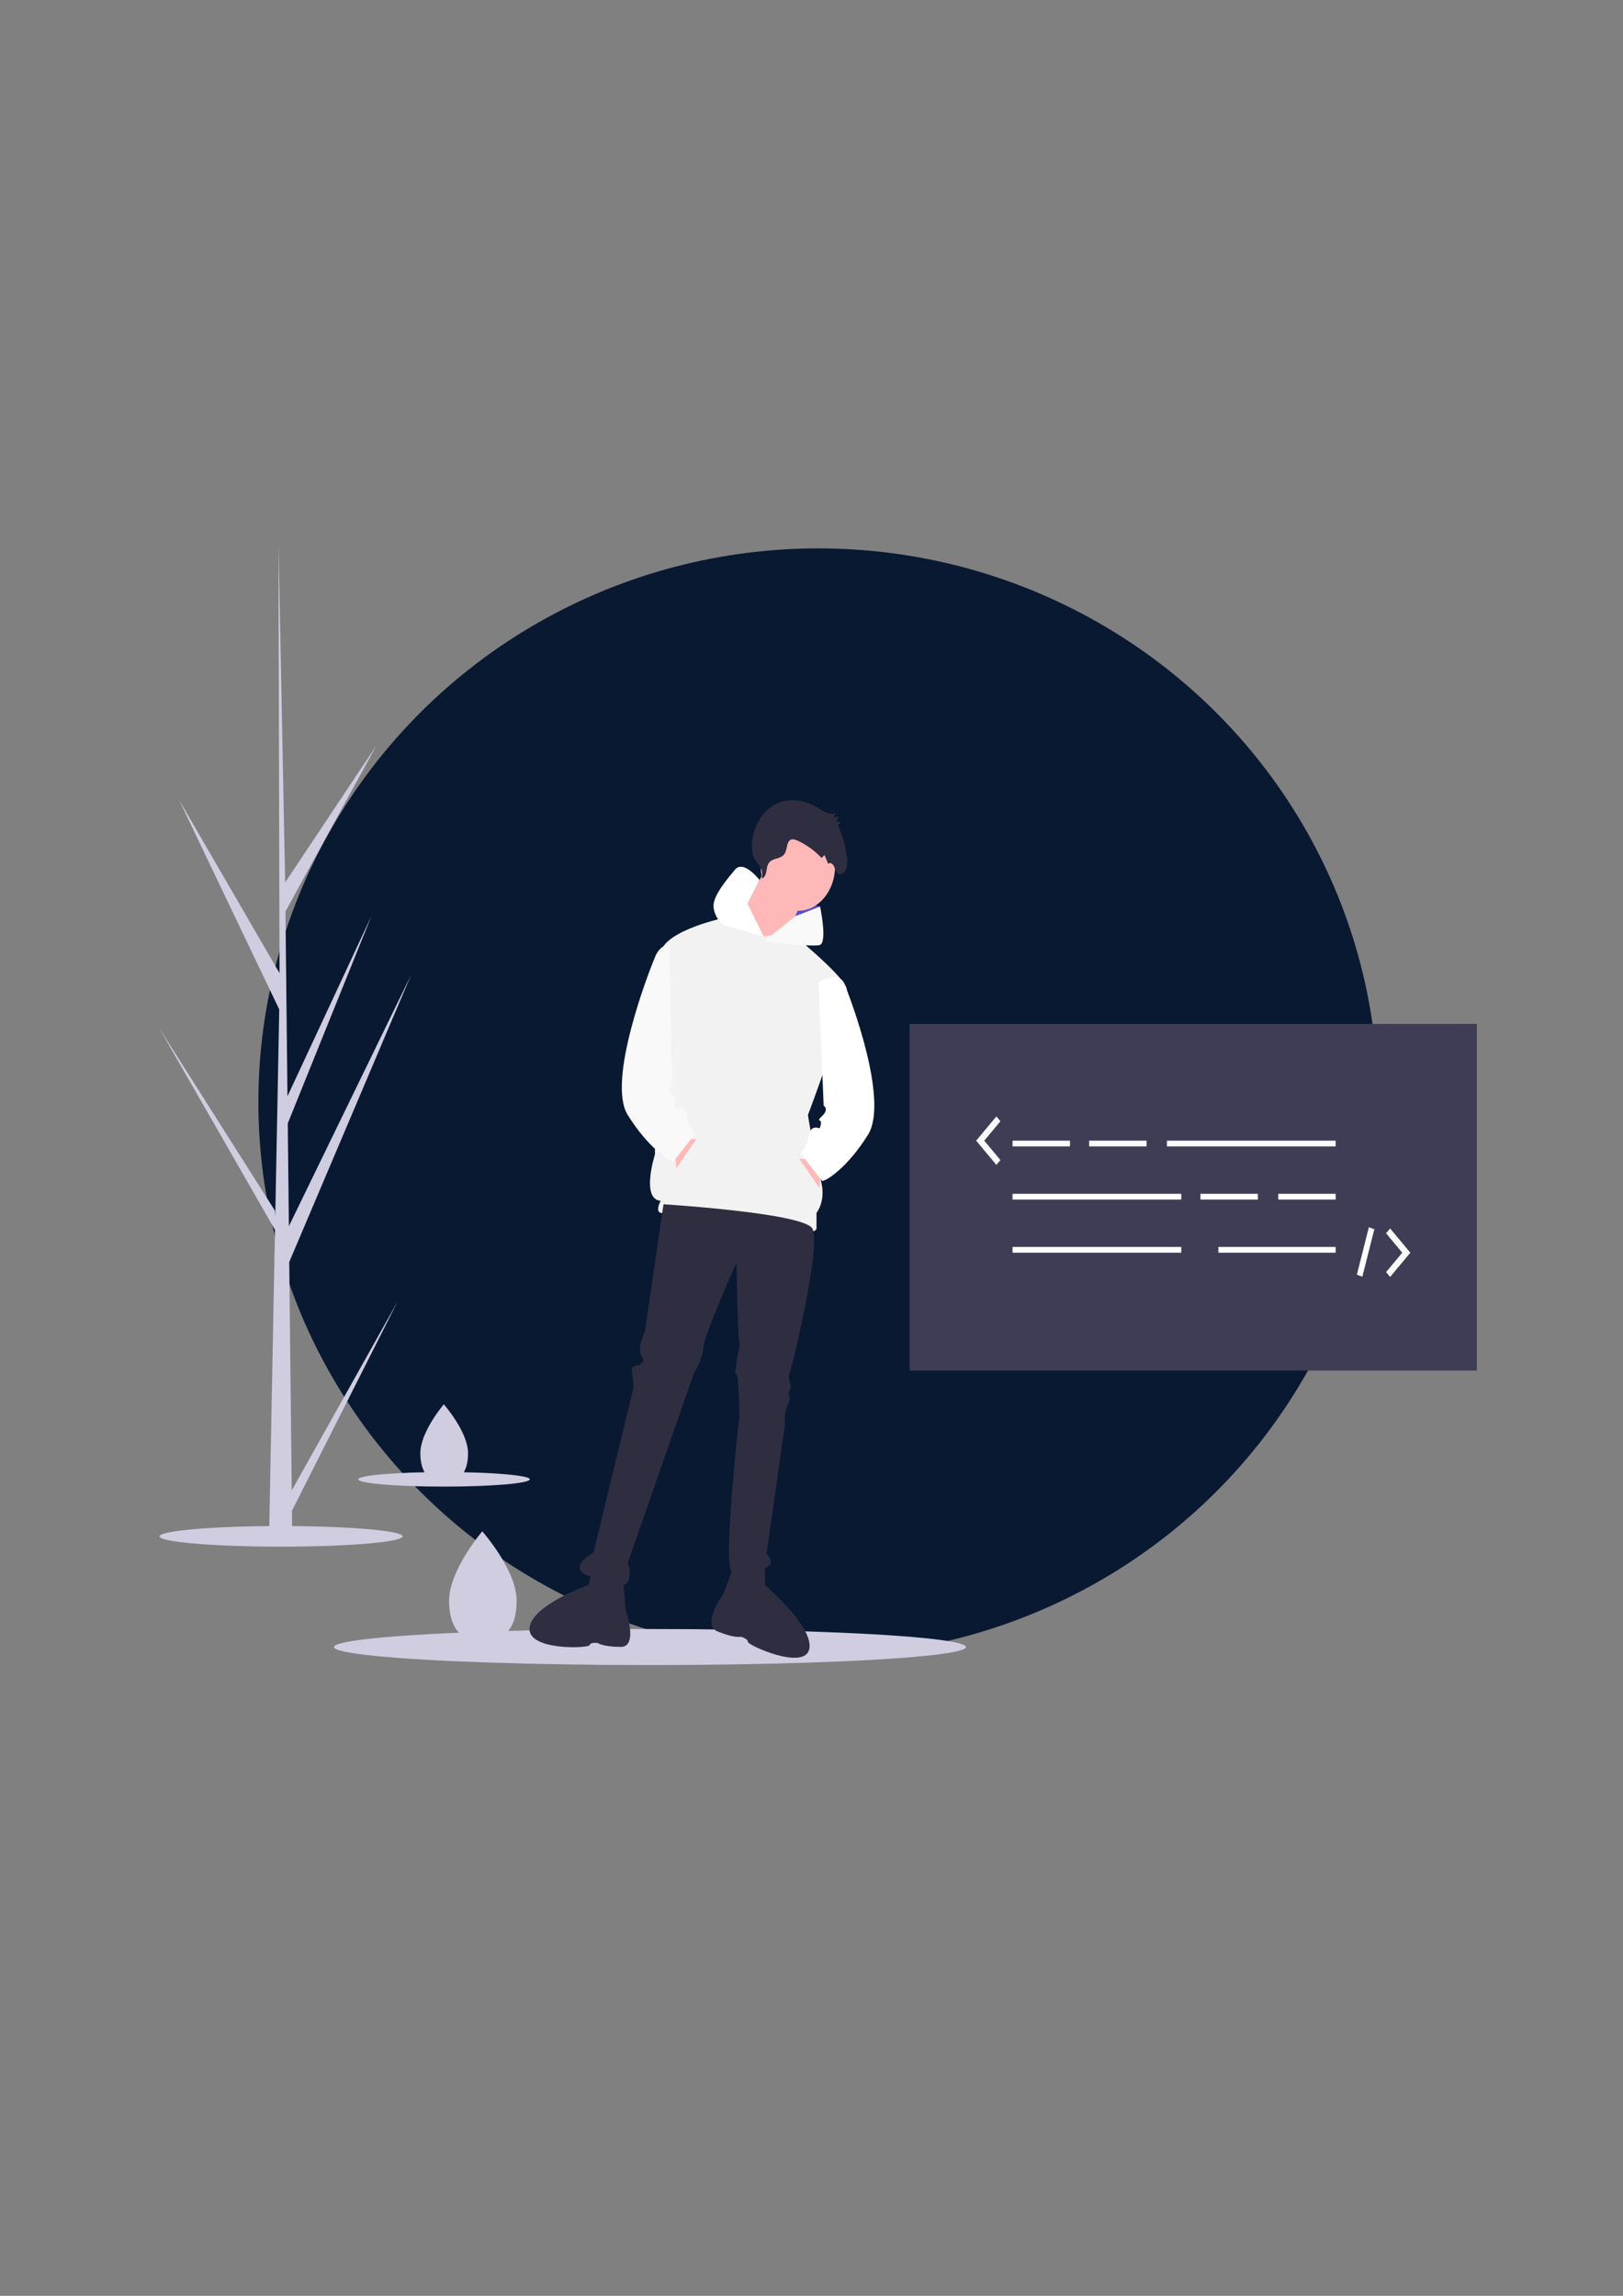 <?xml version="1.0" encoding="UTF-8" standalone="no"?>
<svg
   xmlns:dc="http://purl.org/dc/elements/1.1/"
   xmlns:cc="http://creativecommons.org/ns#"
   xmlns:rdf="http://www.w3.org/1999/02/22-rdf-syntax-ns#"
   xmlns:svg="http://www.w3.org/2000/svg"
   xmlns="http://www.w3.org/2000/svg"
   xmlns:sodipodi="http://sodipodi.sourceforge.net/DTD/sodipodi-0.dtd"
   xmlns:inkscape="http://www.inkscape.org/namespaces/inkscape"
   width="210mm"
   height="297mm"
   viewBox="0 0 210 297"
   version="1.1"
   id="svg8"
   inkscape:version="1.0.1 (0767f8302a, 2020-10-17)"
   sodipodi:docname="portfolio-home.svg"
   inkscape:export-filename="/home/frank/Desktop/portfolio-svgs/portfolio-home.png"
   inkscape:export-xdpi="96"
   inkscape:export-ydpi="96">
  <rect x="0" y="0" width="210" height="297" fill="#808080" stroke="none"/>
  <defs
     id="defs2" />
  <sodipodi:namedview
     id="base"
     pagecolor="#ffffff"
     bordercolor="#666666"
     borderopacity="1.0"
     inkscape:pageopacity="0.0"
     inkscape:pageshadow="2"
     inkscape:zoom="0.49497475"
     inkscape:cx="298.64678"
     inkscape:cy="468.51742"
     inkscape:document-units="mm"
     inkscape:current-layer="layer1"
     inkscape:document-rotation="0"
     showgrid="false"
     inkscape:window-width="1298"
     inkscape:window-height="704"
     inkscape:window-x="68"
     inkscape:window-y="27"
     inkscape:window-maximized="1" />
  <g
     inkscape:label="Layer 1"
     inkscape:groupmode="layer"
     id="layer1">
    <ellipse
       style="fill:#091931;fill-opacity:1;fill-rule:evenodd;stroke-width:0.161"
       id="path10"
       cx="105.875"
       cy="142.58"
       rx="72.443"
       ry="71.639" />
    <g
       id="g951"
       transform="matrix(0.185,0,0,0.222,20.576,70.344)">
      <ellipse
         cx="85.344"
         cy="578.41"
         rx="85"
         ry="6"
         fill="#d0cde1"
         id="ellipse839" />
      <ellipse
         cx="343.344"
         cy="642.91"
         rx="221"
         ry="10.5"
         fill="#d0cde1"
         id="ellipse841" />
      <polygon
         points="458.344,218.41 462.344,211.41 442.344,207.41 440.344,217.41 443.344,225.41 "
         fill="#6c63ff"
         id="polygon843" />
      <polygon
         points="458.344,218.41 462.344,211.41 442.344,207.41 440.344,217.41 443.344,225.41 "
         opacity="0.2"
         id="polygon845" />
      <circle
         cx="446.844"
         cy="187.91"
         r="26"
         fill="#ffb8b8"
         id="circle847" />
      <polygon
         points="450.844,203.91 424.844,187.91 403.844,222.91 434.844,240.91 "
         fill="#ffb8b8"
         id="polygon849" />
      <path
         d="m 561.984,352.205 -27,-11 c 0,0 -41,7 -45,20 -4,13 -4,118 -4,118 0,0 -10,26 4,27 0,0 -4,6 0,7 4,1 45,0 61,5 16,5 48,9 48,4 v -9 c 0,0 7,-7 3,-19 -4,-12 -9,-38 -9,-38 0,0 30,-66 27,-74 -3,-8 -39.627,-32.738 -39.627,-32.738 z"
         transform="translate(-139.14,-123.295)"
         fill="#6c63ff"
         id="path851"
         style="fill:#f2f2f2" />
      <polygon
         points="370.844,346.91 360.844,355.91 361.844,363.91 375.844,346.91 "
         fill="#ffb8b8"
         id="polygon853" />
      <path
         d="m 561.984,352.205 -29,-7 c 0,0 -6,-5 -6,-11 0,-6 9,-15 15,-21 a 5.535,5.535 0 0 1 4.02,-1.67 c 5.94,-0.05 13.14,7.74 13.14,7.74 l -7.99,13.33 -0.36,0.59 z"
         transform="translate(-139.14,-123.295)"
         fill="#6c63ff"
         id="path855"
         style="fill:#ffffff" />
      <path
         d="m 584.337,340.263 17.147,-5.559 c 0,0 5.5,21.5 -0.5,22.5 -6,1 -39,-2 -39,-2 z"
         transform="translate(-139.14,-123.295)"
         fill="#6c63ff"
         id="path857"
         style="fill:#f9f9f9" />
      <path
         d="m 491.984,508.205 -13,74 c 0,0 -5,9 -3,13 2,4 3,4 0,6 -3,2 -7,0 -6,5 a 51.043,51.043 0 0 1 1,9 l -28,96 c 0,0 -18,8 -5,13 13,5 26,9 29,4 3,-5 0,-11 0,-11 l 46,-110 c 0,0 7,-10 7,-16 0,-6 23,-49 23,-49 0,0 1,43 2,46 1,3 -2,9 -2,13 0,4 -2,4 0,6 2,2 2,25 2,25 0,0 -12,89 -5,90 7,1 27,-1 27,-5 0,-4 -3,-5 -3,-5 l 13,-76 c 0,0 -1,-5 1,-9 2,-4 2,-4 2,-6 0,-2 -1,-3 0,-4 a 4.938,4.938 0 0 0 1,-3 c 0,0 -2,-6 -1,-7 1,-1 23,-76 16,-85 -7,-9 -104,-14 -104,-14 z"
         transform="translate(-139.14,-123.295)"
         fill="#2f2e41"
         id="path859" />
      <path
         d="m 540.984,719.205 -7,16 c 0,0 -16,18 -4,22 12,4 16,3 16,3 0,0 5,1 5,3 0,2 40,17 43,4 3,-13 -31,-37 -31,-37 v -12 z"
         transform="translate(-139.14,-123.295)"
         fill="#2f2e41"
         id="path861" />
      <path
         d="m 463.849,726.611 1.514,17.398 c 0,0 9.402,22.172 -3.247,22.124 -12.649,-0.049 -16.119,-2.276 -16.119,-2.276 0,0 -5.057,-0.652 -5.697,1.243 -0.64,1.895 -43.336,3.312 -42.02,-9.965 1.316,-13.277 41.207,-25.14 41.207,-25.14 L 443.325,718.626 Z"
         transform="translate(-139.14,-123.295)"
         fill="#2f2e41"
         id="path863" />
      <path
         d="m 560.66,318.322 c 1.606,-0.108 2.677,-1.858 3.121,-3.524 0.444,-1.666 0.558,-3.49 1.465,-4.922 2.486,-3.922 8.95,-2.338 11.575,-6.153 1.614,-2.346 1.277,-6.167 3.607,-7.66 1.472,-0.943 3.348,-0.457 4.969,0.135 a 54.307,54.307 0 0 1 17.116,10.194 l 2.088,-1.7 2.608,5.214 c 1.011,-1.219 2.961,-0.274 3.81,1.082 0.849,1.356 1.26,3.088 2.47,4.076 1.929,1.574 4.941,0.241 6.11,-2.041 1.168,-2.282 0.975,-5.072 0.57,-7.641 A 54.737,54.737 0 0 0 613.822,287.06 l 2.386,-1.432 -3.085,-0.441 1.181,-2.679 -3.232,-0.038 1.276,-2.29 c -4.344,1.491 -8.834,-1.24 -12.983,-3.275 -6.941,-3.405 -14.748,-5.039 -22.284,-3.774 A 28.168,28.168 0 0 0 558.027,285.508 c -3.286,5.166 -5.183,12.667 -3.54,18.854 1.493,5.623 8.011,6.499 6.173,13.96 z"
         transform="translate(-139.14,-123.295)"
         fill="#2f2e41"
         id="path865" />
      <path
         d="m 495.984,357.205 c 0,0 -6,-1 -10,7 -4,8 -34,72 -19,92 15,20 29,26 29,26 l 3,1 15,-16 -5,-7 c 0,0 0,-7 -4,-8 -4,-1 -4,2 -5,-2 -1,-4 4,-1 -1,-5 -5,-4 -1,-6 -1,-6 z"
         transform="translate(-139.14,-123.295)"
         fill="#6c63ff"
         id="path867"
         style="fill:#f9f9f9" />
      <polygon
         points="452.844,358.41 462.844,367.41 461.844,375.41 447.844,358.41 "
         fill="#ffb8b8"
         id="polygon869" />
      <path
         d="m 600.484,378.705 c 0,0 14,-7 18,1 4,8 31.5,68 16.5,88 -15,20 -29,26 -29,26 l -3,1 -15,-16 5,-7 c 0,0 0,-7 4,-8 4,-1 4,2 5,-2 1,-4 -4,-1 1,-5 5,-4 1,-6 1,-6 z"
         transform="translate(-139.14,-123.295)"
         fill="#6c63ff"
         id="path871"
         style="fill:#ffffff" />
      <polygon
         points="362.344,313.41 366.344,273.41 355.344,317.41 368.344,333.41 "
         opacity="0.2"
         id="polygon873"
         style="fill:#f9f9f9" />
      <path
         d="m 559.144,319.275 -7.99,13.33 c -5.02,-1.74 -5.44,-13.39 -5.15,-21.07 5.94,-0.05 13.14,7.74 13.14,7.74 z"
         opacity="0.2"
         id="path875"
         style="fill:#ffffff"
         transform="translate(-139.14,-123.295)" />
      <path
         d="m 389.248,738.971 c 0.174,17.794 -10.344,24.11 -23.392,24.237 q -0.455,0.004 -0.905,-10e-4 -0.907,-0.011 -1.796,-0.065 c -11.784,-0.719 -20.998,-7.161 -21.16,-23.709 -0.167,-17.126 21.51,-38.951 23.136,-40.565 l 0.003,-0.001 c 0.062,-0.061 0.093,-0.092 0.093,-0.092 0,0 23.847,22.405 24.021,40.198 z"
         transform="translate(-139.14,-123.295)"
         fill="#d0cde1"
         id="path877" />
      <path
         d="m 355.259,653.138 c 0.123,12.561 -7.302,17.019 -16.512,17.108 q -0.321,0.003 -0.639,-9.4e-4 -0.64,-0.008 -1.268,-0.046 c -8.318,-0.507 -14.822,-5.055 -14.936,-16.736 -0.118,-12.089 15.183,-27.495 16.331,-28.634 l 0.002,-0.001 c 0.044,-0.043 0.066,-0.065 0.066,-0.065 0,0 16.833,15.816 16.956,28.375 z"
         transform="translate(-139.14,-123.295)"
         fill="#d0cde1"
         id="path879" />
      <ellipse
         cx="199.344"
         cy="545.184"
         rx="60"
         ry="4.235"
         fill="#d0cde1"
         id="ellipse881" />
      <rect
         x="524.968"
         y="279.811"
         width="396.752"
         height="202"
         fill="#3f3d56"
         id="rect883" />
      <rect
         x="596.945"
         y="347.829"
         width="40.18"
         height="3.348"
         fill="#6c63ff"
         id="rect885"
         style="fill:#f9f9f9" />
      <rect
         x="650.518"
         y="347.829"
         width="40.18"
         height="3.348"
         fill="#6c63ff"
         id="rect887"
         style="fill:#f9f9f9" />
      <rect
         x="728.366"
         y="378.801"
         width="40.18"
         height="3.348"
         fill="#6c63ff"
         id="rect889"
         style="fill:#ffffff" />
      <rect
         x="782.777"
         y="378.801"
         width="40.18"
         height="3.348"
         fill="#6c63ff"
         id="rect891"
         style="fill:#ffffff" />
      <rect
         x="704.928"
         y="347.829"
         width="118.028"
         height="3.348"
         fill="#6c63ff"
         id="rect893"
         style="fill:#f9f9f9" />
      <rect
         x="596.945"
         y="378.801"
         width="118.028"
         height="3.348"
         fill="#6c63ff"
         id="rect895"
         style="fill:#ffffff" />
      <rect
         x="596.945"
         y="409.773"
         width="118.028"
         height="3.348"
         fill="#6c63ff"
         id="rect897"
         style="fill:#ffffff" />
      <rect
         x="740.923"
         y="409.773"
         width="82.034"
         height="3.348"
         fill="#6c63ff"
         id="rect899"
         style="fill:#ffffff" />
      <polygon
         points="588.48,336.521 577.172,347.829 588.48,359.136 585.652,361.964 571.516,347.829 585.652,333.693 "
         fill="#6c63ff"
         id="polygon901"
         style="fill:#f9f9f9" />
      <polygon
         points="858.208,401.813 861.036,398.985 875.172,413.12 861.036,427.257 858.208,424.429 869.516,413.12 "
         fill="#6c63ff"
         id="polygon903"
         style="fill:#f9f9f9" />
      <rect
         x="968.591"
         y="533.998"
         width="28.864"
         height="4"
         transform="rotate(-73.14,830.354,568.129)"
         fill="#6c63ff"
         id="rect905"
         style="fill:#ffffff" />
      <path
         d="m 231.951,674.977 74.068,-110.146 -73.916,121.996 0.155,12.394 q -8.111,0.062 -16.064,-0.27 l 3.674,-159.32 -0.101,-1.229 0.136,-0.237 0.352,-15.055 -81.113,-117.767 81.017,106.499 0.288,3.182 2.775,-120.372 -70.06,-122.097 70.259,100.951 -0.733,-249.38 0.002,-0.83 0.024,0.816 4.651,196.545 63.851,-79.837 -63.642,96.769 1.394,107.67 58.756,-105.082 -58.54,120.911 0.776,59.87 85.447,-146.378 -85.188,167.264 z"
         transform="translate(-139.14,-123.295)"
         fill="#d0cde1"
         id="path907" />
    </g>
  </g>
</svg>

